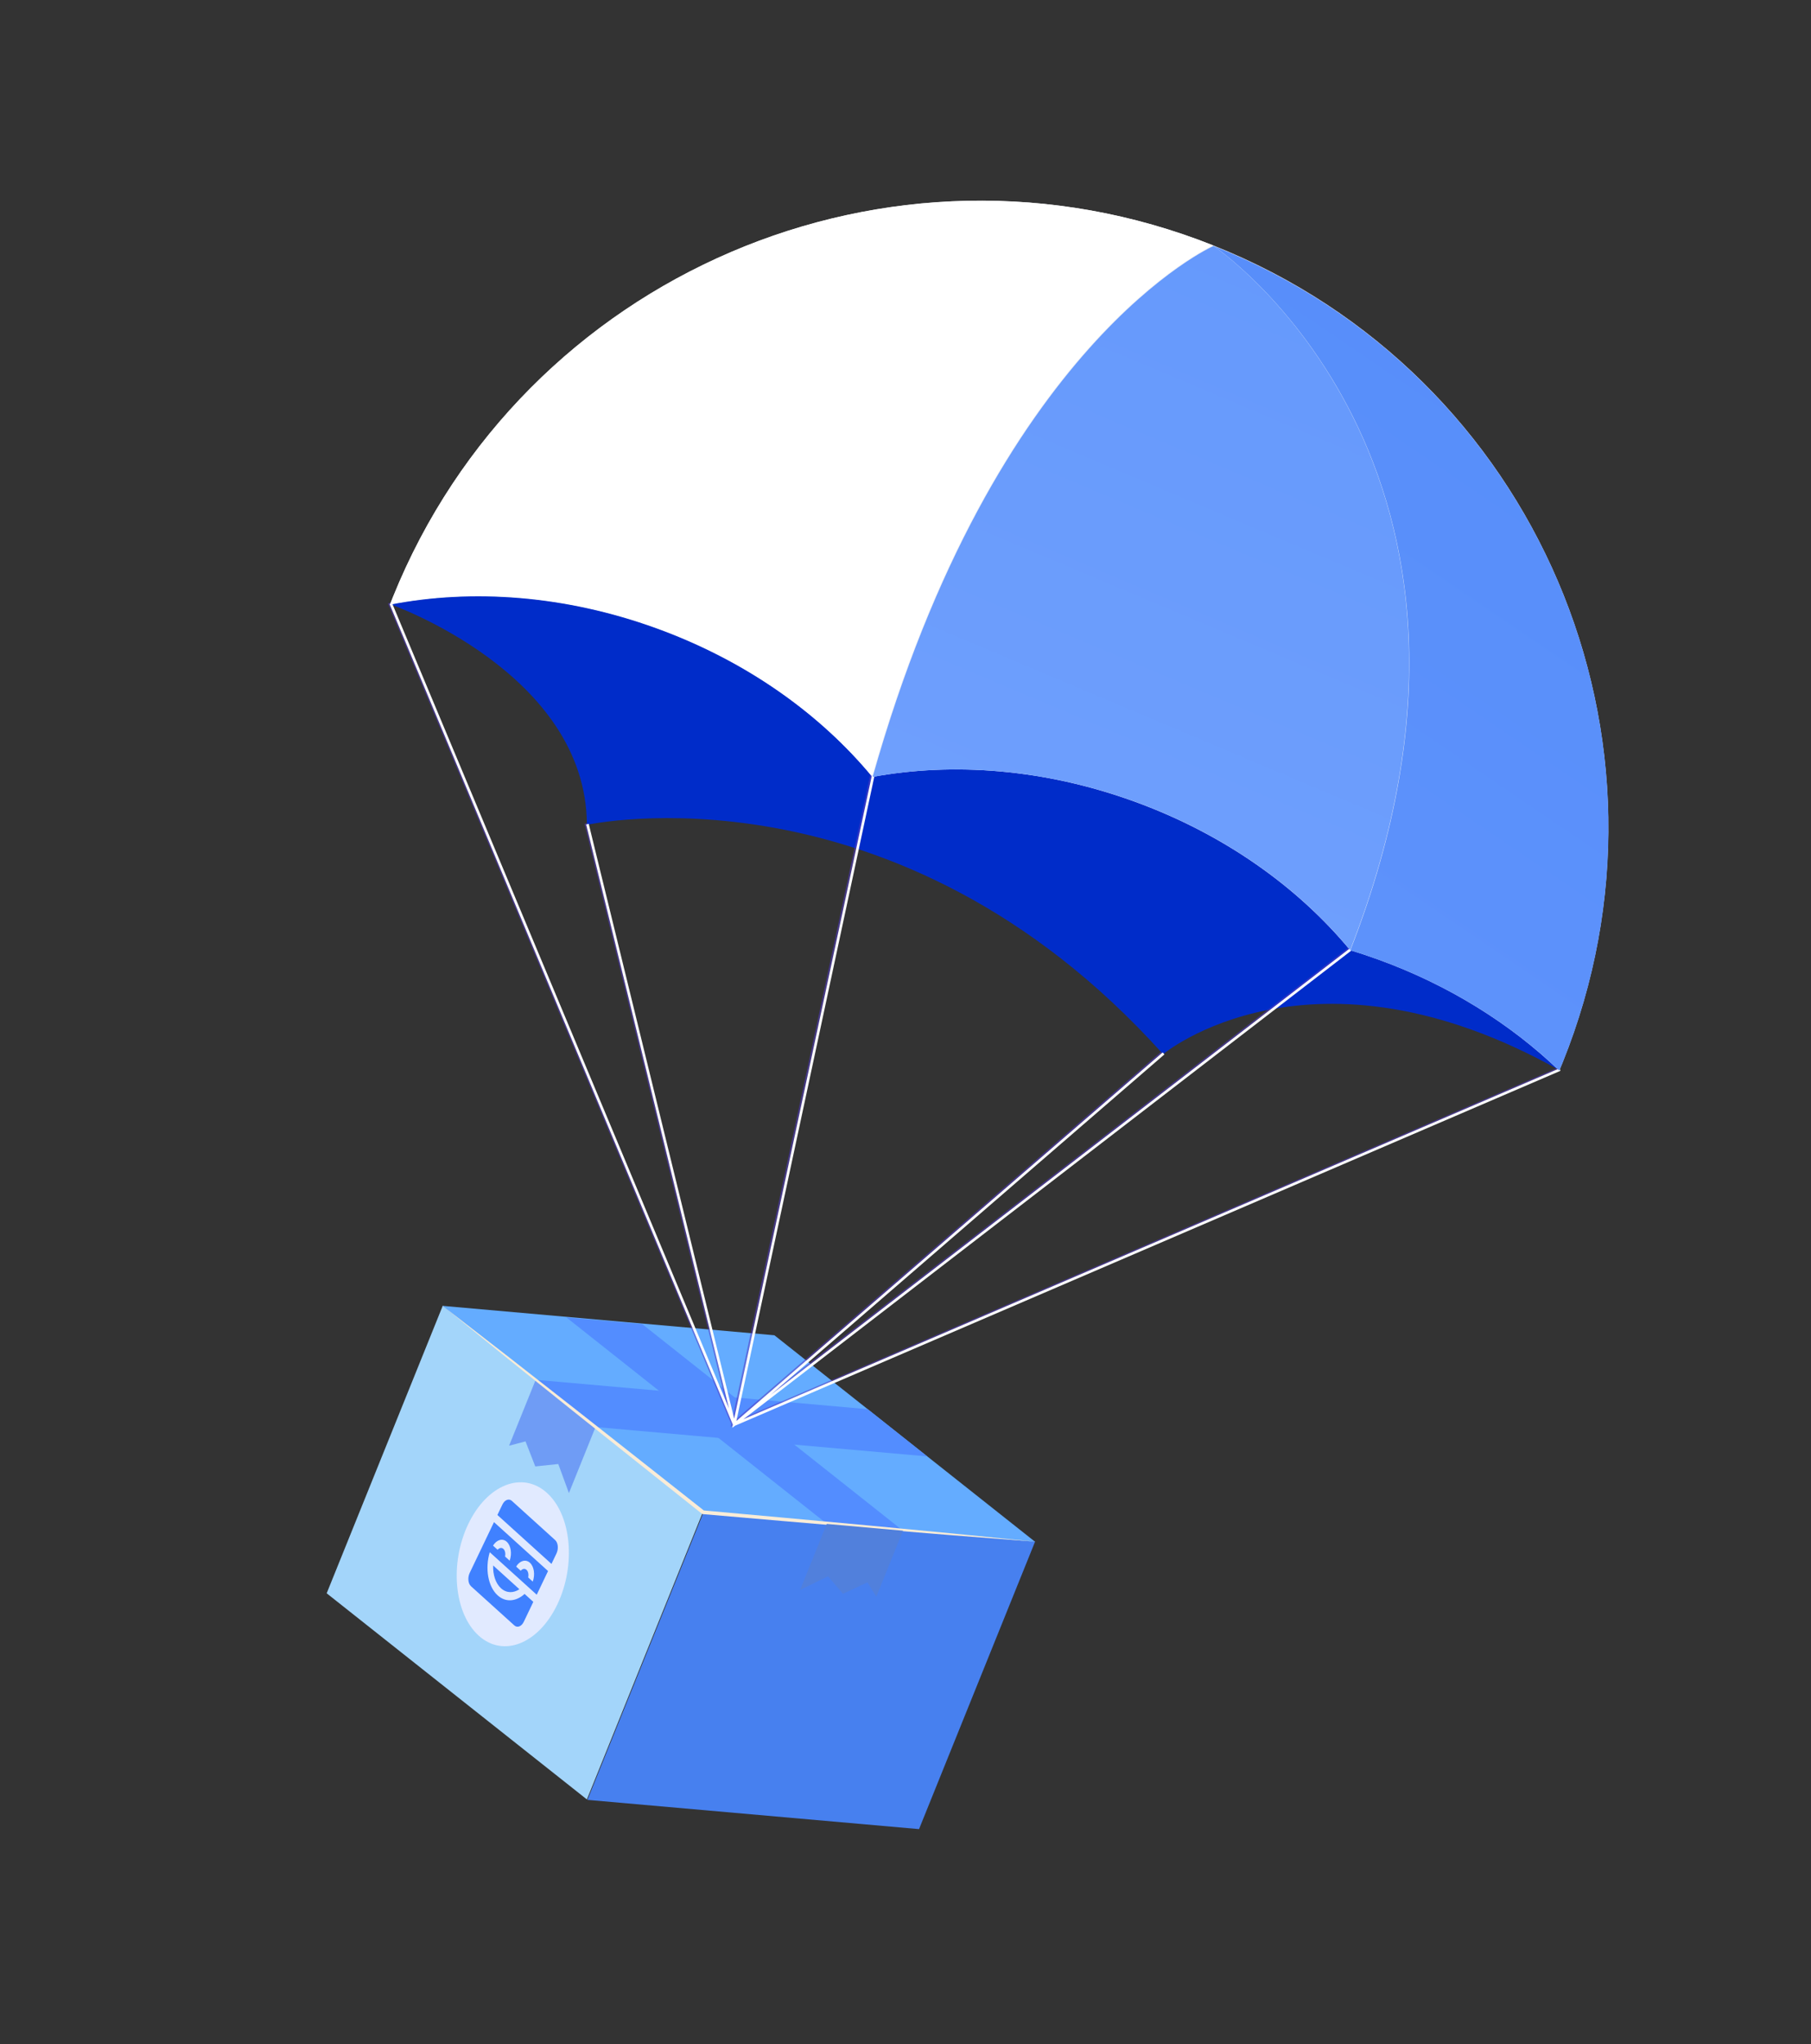 <svg xmlns="http://www.w3.org/2000/svg" width="70" height="79">
    <rect width="100%" height="100%" fill="#333333" stroke="none"/>
    <path fill="url(#Airdrop_svg__a)" d="m35.523 70.684-12.818-1.13 4.489-11.115 12.817 1.13-4.488 11.115z"/>
    <path fill="url(#Airdrop_svg__b)" d="m12.627 61.571 10.058 7.966 4.488-11.116-10.058-7.965-4.488 11.115z"/>
    <g clip-path="url(#Airdrop_svg__c)">
        <path fill="#E1EAFF" d="M18.502 63.207c.95.86 2.31.322 3.039-1.202.728-1.523.55-3.455-.4-4.314-.95-.86-2.311-.322-3.04 1.201-.729 1.524-.549 3.456.401 4.315z"/>
        <path fill="#4081FF" fill-rule="evenodd" d="m21.184 60.71-.438.916-1.741-1.575-.075-.068c-.186.628-.07 1.328.306 1.668.31.282.715.241 1.041-.055l.337.306-.368.77c-.086.181-.251.245-.366.14L18.207 61.3c-.115-.104-.138-.337-.051-.519l.938-1.96 2.09 1.89zm-1.107.704c-.233.155-.499.155-.71-.036-.212-.19-.318-.527-.306-.883l1.016.92zm-.489-1.834c-.164-.148-.39-.08-.532.149l.178.16c.065-.077.156-.095.223-.034.067.06.09.181.065.295l.178.161c.095-.269.052-.582-.112-.73zm.894.81c-.164-.149-.391-.08-.532.148l.178.161c.065-.078.155-.096.223-.035.067.06.09.181.065.295l.177.161c.096-.27.052-.583-.111-.73zm.975-.877c.116.105.138.337.052.52l-.193.402-2.09-1.89.193-.403c.087-.182.252-.246.367-.141l1.671 1.512z" clip-rule="evenodd"/>
    </g>
    <path fill="#6F9CF5" d="m19.678 55.867.635-.166.377.968.889-.094.411 1.123 1.03-2.553-2.312-1.83-1.03 2.552z"/>
    <path fill="#64ACFF" d="M29.933 51.6 17.1 50.463l10.074 7.98 12.833 1.136L29.933 51.6z"/>
    <path fill="url(#Airdrop_svg__d)" d="M15.085 23.35s7.58 2.652 7.6 8.526c0 0 11.926-2.642 22.271 8.862 0 0 5.713-4.768 15.328.622l-1.685-7.621-21.316-10.88-14.076-5.6-8.122 6.091z"/>
    <path fill="#538DFF" d="m23.005 55.144 12.834 1.137-2.298-1.824-12.834-1.136 2.298 1.823z"/>
    <path fill="#538DFF" d="m31.969 58.892-10.074-7.98 2.93.258L34.9 59.15l-2.93-.258z"/>
    <path fill="#F0F2F6" d="M33.718 30.023c3.128-.574 6.653-.308 10.114.947 3.465 1.255 6.335 3.308 8.355 5.75.36.108.72.228 1.08.358 2.752.997 5.127 2.497 7 4.295l.125-.3c5.035-12.477-1.003-26.619-13.488-31.586-12.484-4.967-26.686 1.122-31.72 13.6-.038.093-.073.187-.11.28 3.173-.618 6.765-.367 10.293.912 3.464 1.255 6.331 3.305 8.35 5.744z"/>
    <path fill="#553DC4" d="m28.345 55.07 31.908-13.715-.04-.093-31.544 13.559 23.515-18.124-.061-.082L29.72 53.881l15.224-13.16-.067-.077L28.4 54.888l5.334-24.918-.1-.021-5.32 24.848-5.621-22.985-.1.024 5.52 22.569L15.09 23.284l-.095.04L28.264 55.03l-.025.12.047-.037.001.005.058-.049z" opacity=".56"/>
    <path fill="#fff" d="M28.409 55.096 60.317 41.38l-.04-.092-31.545 13.558 23.516-18.124-.062-.081-22.402 17.265 15.224-13.16-.067-.077-16.478 14.244 5.335-24.918-.1-.02-5.32 24.847-5.622-22.985-.099.025 5.52 22.568-13.023-31.121-.094.04 13.268 31.707-.026.12.048-.037.001.005.058-.048z"/>
    <path fill="#F9ECD7" d="m17.1 50.456 2.541 1.968 2.531 1.98 2.525 1.988 2.523 1.99-.038-.014 3.208.29 3.208.295 3.207.305 3.206.319-3.212-.249-3.21-.264-3.21-.275-3.21-.277-.022-.002-.017-.013-2.514-2.002-2.513-2.004-2.506-2.011-2.497-2.024z"/>
    <path fill="#5180DC" d="m33.872 61.704-.344-.556-.946.442-.577-.677-1.079.53 1.03-2.552 2.946.261-1.03 2.552z"/>
    <path fill="url(#Airdrop_svg__e)" d="m60.272 41.374.125-.3c5.033-12.47-1.002-26.602-13.48-31.566 0 0 12.577 8.503 5.278 27.215.36.108.72.227 1.08.358 2.751.997 5.125 2.496 6.997 4.293z"/>
    <path fill="url(#Airdrop_svg__f)" d="M46.89 9.482C34.414 4.52 20.219 10.603 15.186 23.073c-.038.093-.072.187-.109.28 3.171-.617 6.761-.367 10.288.911 3.46 1.254 6.326 3.303 8.345 5.74 4.737-16.79 13.18-20.522 13.18-20.522z"/>
    <path fill="url(#Airdrop_svg__g)" d="M46.91 9.503s-8.443 3.732-13.18 20.52c3.126-.574 6.649-.308 10.108.945 3.463 1.255 6.33 3.306 8.35 5.746 7.297-18.709-5.279-27.211-5.279-27.211z"/>
    <defs>
        <linearGradient id="Airdrop_svg__a" x1="37.636" x2="25.459" y1="65.271" y2="62.971">
            <stop stop-color="#7FABFF"/>
            <stop offset="1" stop-color="#4780EF"/>
        </linearGradient>
        <linearGradient id="Airdrop_svg__b" x1="14.488" x2="24.65" y1="55.309" y2="63.776">
            <stop stop-color="#A3D5FA"/>
            <stop offset="1" stop-color="#A3C2FF"/>
        </linearGradient>
        <linearGradient id="Airdrop_svg__d" x1="38.367" x2="33.288" y1="22.928" y2="39.755">
            <stop stop-color="#002CC9"/>
            <stop offset="1" stop-color="#91CFFF"/>
        </linearGradient>
        <linearGradient id="Airdrop_svg__e" x1="58.213" x2="49.094" y1="14.002" y2="36.927">
            <stop stop-color="#1462F8"/>
            <stop offset="1" stop-color="#D9E3FF"/>
        </linearGradient>
        <linearGradient id="Airdrop_svg__f" x1="46.891" x2="12.819" y1="7.7" y2="22.918">
            <stop stop-color="#06F"/>
            <stop offset="1" stop-color="#fff"/>
        </linearGradient>
        <linearGradient id="Airdrop_svg__g" x1="51.643" x2="42.795" y1="11.386" y2="33.629">
            <stop stop-color="#1463FB"/>
            <stop offset="1" stop-color="#fff"/>
        </linearGradient>
        <clipPath id="Airdrop_svg__c">
            <path fill="#fff" d="M0 0h4.436v6.27H0z" transform="matrix(.908 .418 -.424 .906 19.137 56.68)"/>
        </clipPath>
    </defs>
</svg>
